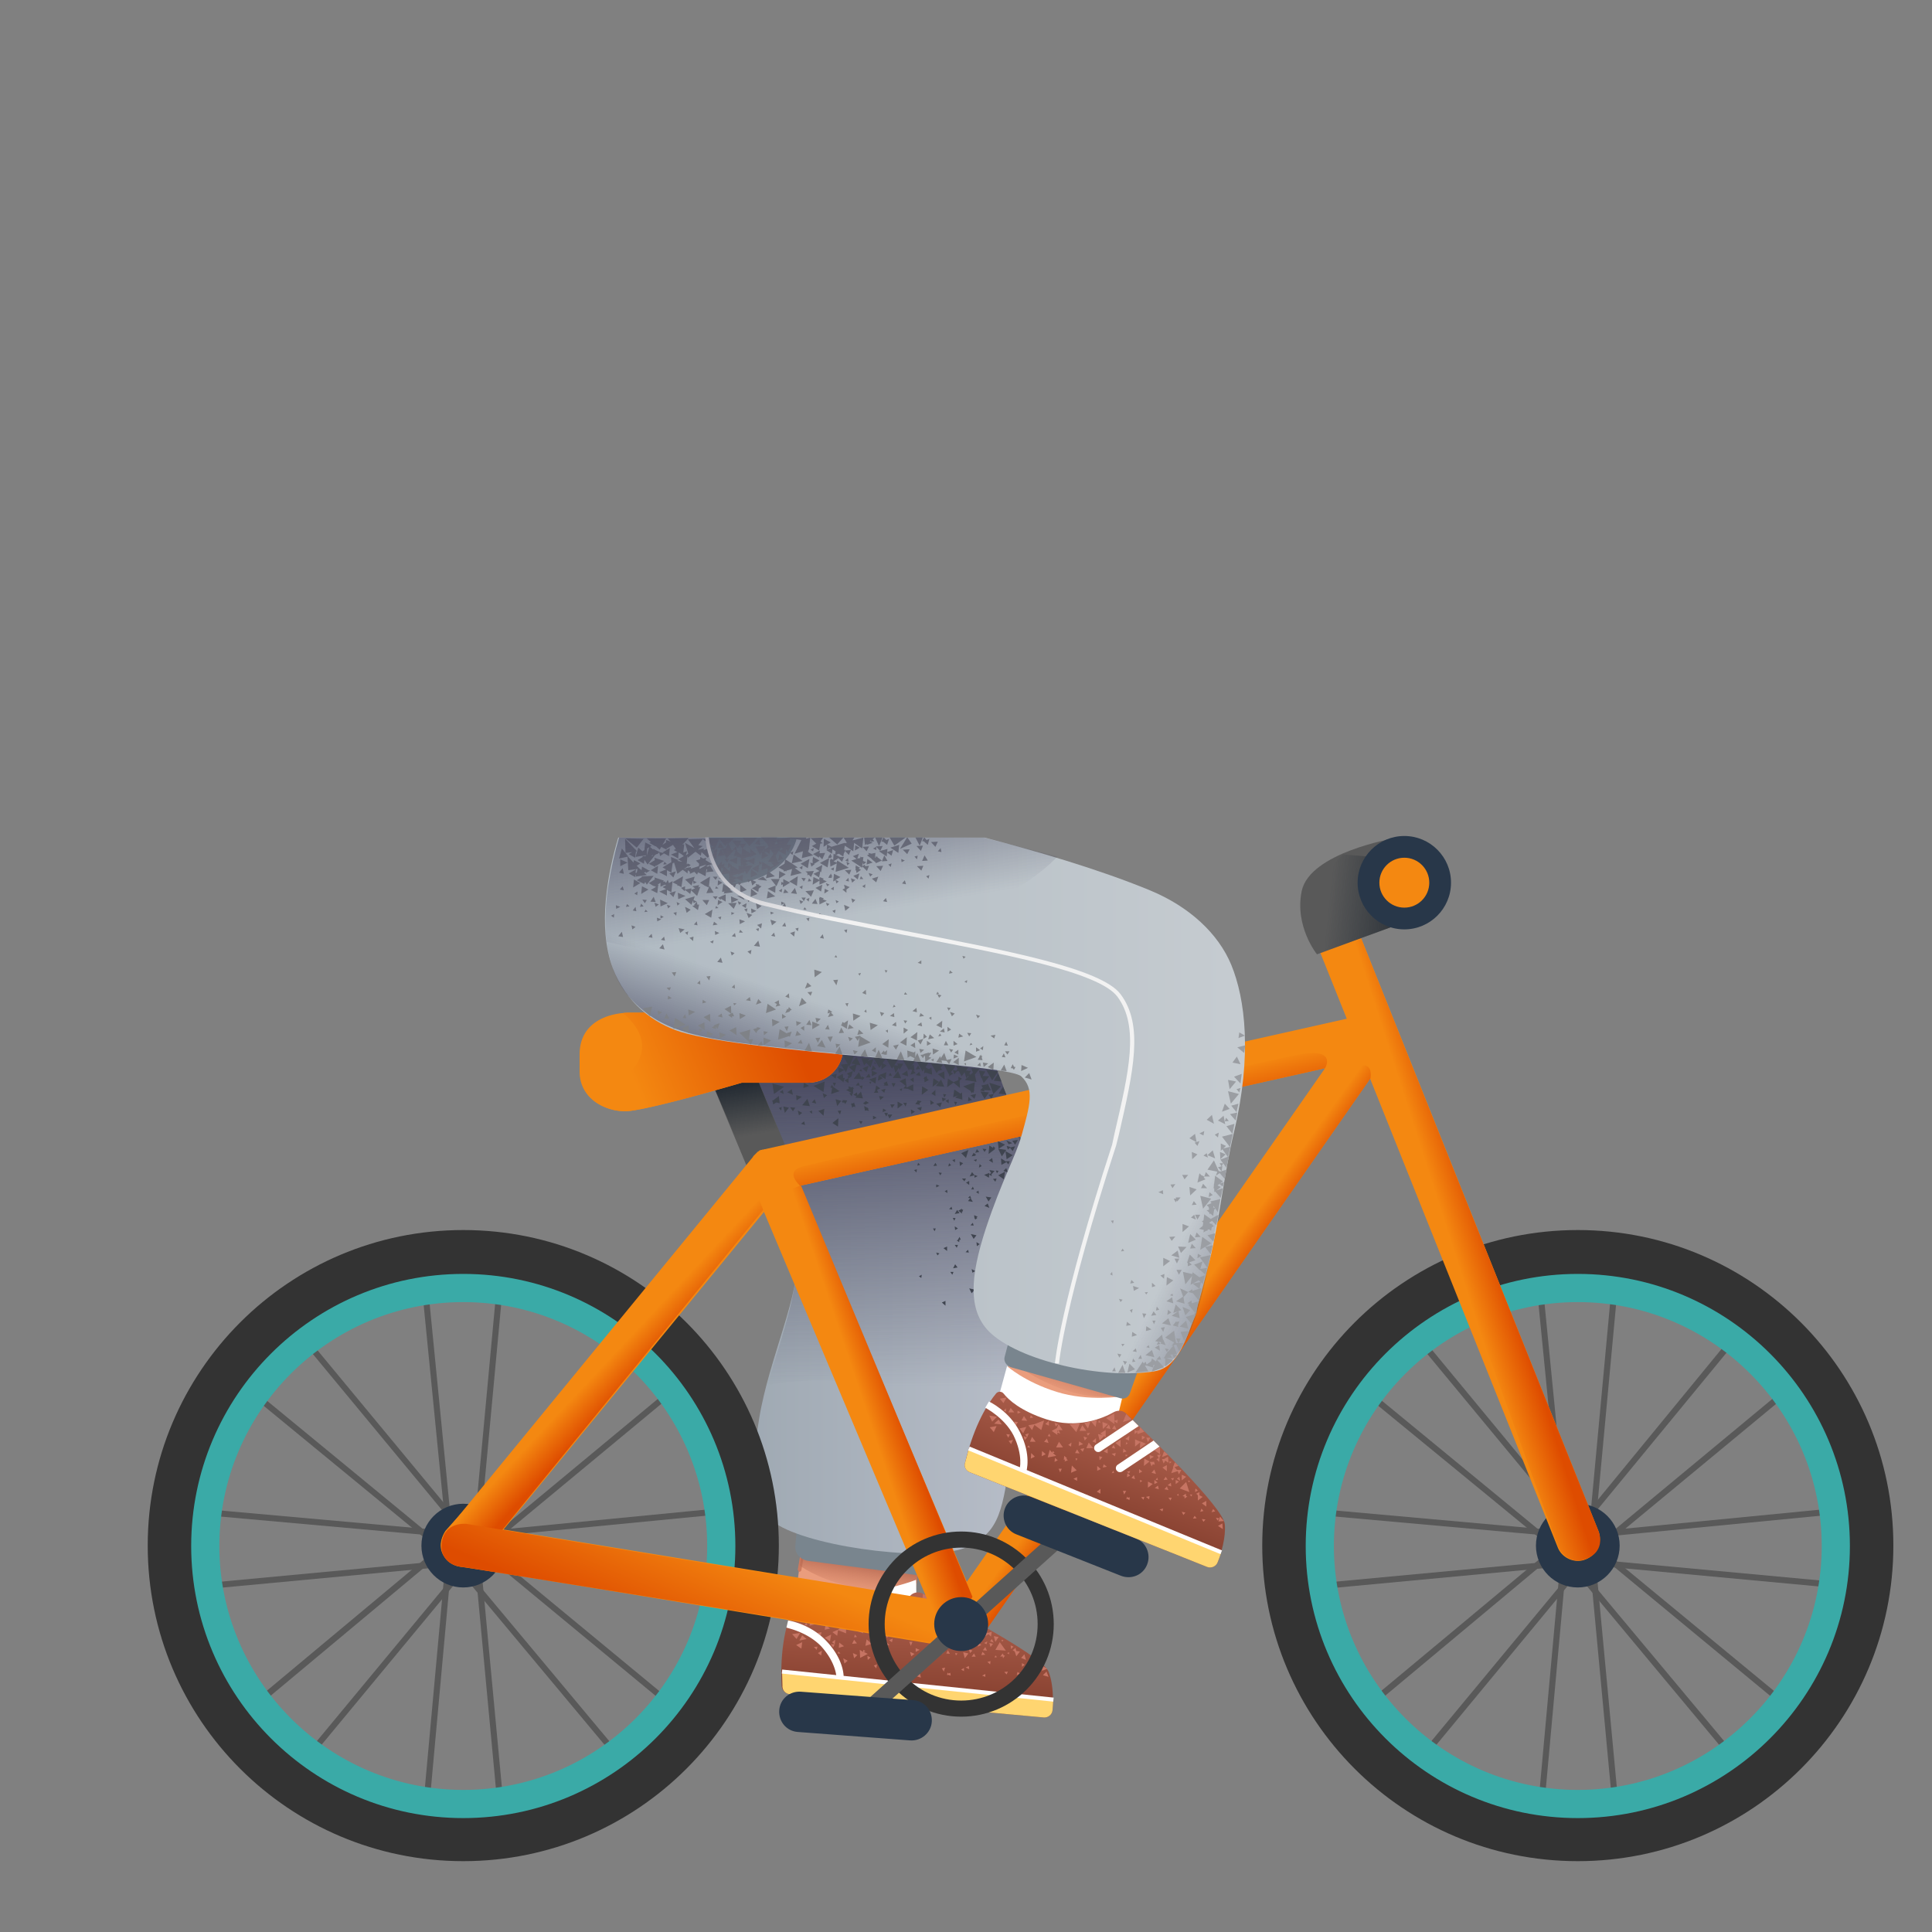<svg xmlns="http://www.w3.org/2000/svg" xmlns:xlink="http://www.w3.org/1999/xlink" viewBox="0 0 480 480" xmlns:v="https://vecta.io/nano"><rect x="0" y="0" width="480" height="480" fill="#808080" stroke="none"/><linearGradient id="A" gradientUnits="userSpaceOnUse" x1="169.558" y1="106.814" x2="169.558" y2="106.814"><stop offset="0" stop-color="#997ebd"/><stop offset=".406" stop-color="#7c59aa"/><stop offset="1" stop-color="#6629c8"/></linearGradient><path d="M169.6 106.8h0z" fill="url(#A)"/><path d="M197.3 399l3.9-28.4 28.5 5.5-4.2 35.9z" fill="#ea9d7d"/><path d="M198.5 390.5c-.1-.1-.2-.3-.3-.5l3-17.3c.1-.2.2-.4.5-.4.2.1.4.2.4.5l-3 17.3c-.1.2-.2.4-.5.4h-.1z" fill="#cc7a5e"/><linearGradient id="B" gradientUnits="userSpaceOnUse" x1="212.485" y1="395.953" x2="213.944" y2="386.923"><stop offset="0" stop-color="#cc7a5e" stop-opacity="0"/><stop offset="1" stop-color="#aa5f4b"/></linearGradient><path d="M210.6 394c11.2 2.7 17.2-.7 17.2-.7l1.9-13.9-28.7-5.1-2.3 14.7c0-.1 3.8 3 11.9 5z" fill="url(#B)"/><path d="M198 392.2s4.8 3.3 13.2 3.4 16.4-3.1 16.4-3.1l.2 11s-3.3 3.8-16.5 3c-13.9-.8-14.6-4.1-14.6-4.1l1.3-10.2z" fill="#fff"/><linearGradient id="C" gradientUnits="userSpaceOnUse" x1="227.93" y1="419.305" x2="229.264" y2="396.576"><stop offset="0" stop-color="#8b4433"/><stop offset=".98" stop-color="#af614e"/></linearGradient><path d="M196.2 420.9l63.1 5.8c1.1.1 2.1-.7 2.2-1.8.2-2.5.2-6.6-1-9.6-1.4-3.8-24.6-16-31.3-19.4a2.59 2.59 0 0 0-3 .5c-2.2 2.3-7.6 6.7-15.7 6.5-6.7-.2-10.3-2-11.9-3.1-.7-.5-1.6-.2-1.9.6-1.1 2.6-3 8.6-2.5 18.5.1 1 .9 1.9 2 2z" fill="url(#C)"/><path d="M196.2 420.9l63.1 5.8c1.1.1 2.1-.7 2.2-1.8.1-.8.1-1.7.2-2.7l-67.4-7 .1 3.5c-.1 1.2.7 2.1 1.8 2.2z" fill="#ffd570"/><g fill="#c67463"><path d="M235.1 410.8l.9.1-.5-.9zm4.6 1.2l.9-1.2-1.3-.3zm-8.7-15.2l-1.7-.8-.2 2.1zm2.4 3.2l1.5-1.1-1.3-.8v1l-.3-.1-.1.3-.7-.1.3 1 .5-.8v.4h.2zm-12.1.3l-1.3.7 1.3 1.1zm1.4-.9l-1.2.9 1.5.9zm3 .2h-1.4l.5 1.6zm10.4 2.1l-1.5-.2.1.1-1.5-.2.5 1.7 1-1.4.3 1.5zm11.2 6.2l.8-1.2-1.2-.2zm-7.6-6.4l-1.1 1.1 1.6.6zm-17.4 5.4l1.6-.5-1.5-1zm-1.3-4.1l-1.3-1.1-.3 1.6zm-4.4 5.6l-1.3-1.1-.3 1.6zm9-7.1l-1 1.1.6.2-1.2.1.9 1.5.7-1.4.5.2zm3.2 2.3l1.5.6-.5-1.7zm-22.6 1l-1.1-1-.2 1.3zm2.2 4.8l1.3-.4-1.2-.9zm-7.3-5.5l1.5-.4-1.2-.8zm41.5 1.4l-.9.9 1.4.5zm17.4 10l-.9.9 1.4.4zm-1.1-1.5v1.3l1.3-.5zm-5.2-1.9l1.2.5-.4-1.4zm-1.1 4.3l.9-.4-.7-.4zm1.3-2.1l.7-.5-.7-.4zm1.4 2.1l.4-.7-.9.2zm3.3-1.3l.2-.6-.8.1zm-16.4-12.2l-1.2-.5-.1 1.5zm-4 2.9l-1.4-.3.4 1.8zm-2.1 10l-.5.2-.2-.3-.1.7.3-.1.6.2zm2.9-11.4l-1.2-.1.4.9zm3.9 4.9l.9-.4-.6-.5zm9.4.3l-.7.6.5.3.4 1.2.9-1.2-.9-.1zm4.3 4l.8-.5-.7-.4zm-6.5 2.6l.3-.7-.9.1zm-30-8.1l-.2 1 1.1-.2zm6.2 1l.4-1h-.8zm-5 6.2l1 .2-.2-.8zm4.7-15.4l-.5 1 1.2-.1zm-6 6.1l.3 1.1.9-.7zm7.4-6.3l-.4 1 1.1-.1zm7.5 1.5l.6-.8-.9-.2zm-6.2 5.5l.9.3v-.8zm-.8-7.7l-.2-.9-.7.5-.6-1.7-1.6 1.6 2.5.9-.3-.7zm-.1 17.7l1 .3-.3-1.2zm-.3-6.1l1-.5-1-.4zm6.5 4.1l.5.8.3-1zm-7.4-8l1.1.2-.3-1.2zm-2.8-2.7l-.6 1.1 1 .1zm-12.4-.8l-.6 1.1 1 .1zm3.2 7.4l.4-.2-.5-.3-.1.5-.8-.5.1 2 1.9-1zm2.5 3.4l.6.7.2-1zm-10.1-4.5l.4-.8h-1zm11.3-2.7l-.6.8.8.2zm-4.5-3.4l-.9-.1.5.8zm7.5 2l.4-.8-.9-.1zm-13.9-1.8l-.7-.4v.7zm13.9-.1l.5.5.2-.8zm2.2-3.9l-.3.5h.6zm7.9 3.9l.4-.4-.5-.2zm2.9 6l-.7.3.6.4zm-4.2 1.8l.5-.3-.3-.4zm2.1-4.9l.4-.6-.6.1zm6.6 8.6l.7.4v-.8zm-1.3-3.5l.4-.5-.6-.1z"/><path d="M245.3 407.8l-.8.4.6.3zm-4.3 1.8l.6-.1-.4-.6zm2.6-5.4l-.7.1.3.4zm7.1 6.3l-.5.2.5.3zm-3.6 1.3l.6-.1-.4-.4zm2.2-4.3l-.5-.1.2.5zm-28.4 2.5l-.5.1.3.5zm-8.7 2l.8-.8-1.1-.5zm-5.5-4l.7.5.1-1.1zm8.3-2.7l-.6-.7 1-.3-1.4-1.2-.1 1.1-1 1 1.6.6-.2-.6.7.1zm-.8-.2l-.1-.4.3-.1-.2.5zm12.2 6.4l.8-.6-1.1-.5zm-4.8-3.5l.2-.9-.9.4zm7-3.8l-.3.8h.9zm-25.7 5.7l.2-.8-.9.1zm1-3.5l.2-.9-1 .2zm-3.6-3.3l-.4.7h.7zm2.9-.2l.2.6.7-.5zm9.2 3.2l-.2.7.7-.1zm7.9 7.8l1.2-1-1.5-.8zm-4.7-1.5l.7-.6-.8-.4zm2.8-1.7l-.9-.4.2 1 .3-.2v.5l.7-.5-.5-.3zm-13.5-3.8l1.3.9.3-1.7zm-5.2-6.4l-1.5.7 1.1.8zm-1.9 8.2l1.3.9.2-1.6zm-1-2.7l1.1 1.2.9-1.5zm11.3 4.8h.7l-.5-.5zm1.7 2.5l.8-.7-1.1-.6zm-6.6-2.6l.8.6.2-1.2zm9-3.3l-.5 1 1.2-.1zm29.2 4.2h1l-.4-.8zm-7.4-.6l.6-.6-.8-.4zm2.8-11.1l-1 .3.7 1zm2.5 5.4l-.1.2-.8.2.7 1 .1-.6.5-.1zm-7.2-.4l-1-.5.2 1zm-.5-4l-.7 1.1 1 .1zm8 2.7l.6.6-.5.4.9.5-.2-1-.1.1.2-1zm1.5.6l.6.9.2-.8.9.3-.5-1.4-.8.8zm3.1 5.8l1 .1-.4-.9zm-7.9-1.8l.3 1 .6-.7zm3.7-1l-.5 1h1.2zm6.7 1.2l-.9-.2.3 1zm-6.8 5.9l.9.4-.1-.8zm3.9-3.1l1-.1-.7-.7zm.2 5.1l.8.3v-.7zm2.4-9.1l-.4.6.9.3zm5.4 1.9l-.7-.3.1.9zm-6.5 3.8l.7.6.1-.8zm.2-7.1l-.9-.6.9-.5-1.2-.7-.1 1.4h.1l-.1 1.5 1.4-.9.6.6.2-1.2-1 .3zm3.6 5l-.6.8.6-.1.1.5.5-.7h-.3zm-8.1-.1l.6-.6-.9-.4zm-42.4-3.1l1.8-.4-1.1-.9zm49.8.4l-1.1 1.9 2.6.2zm-38.2-2.2v-2.5l-1.9 1.5h.1l-1.6.7 1.2.9.2-1.4zm8.8-4.4l-2.5 1 2.2 1.4z"/></g><path d="M207.8 416.7s0-3.5-3.8-7.7c-3.5-3.6-8.4-4.5-8.5-4.6 0 0-.1 0-.1-.1l.4-1.7c.2 0 5.6.9 9.5 5.1 4.4 4.6 4.3 8.8 4.3 8.9l-1.8.1zm29.9-16.3l-6.8 8.3a.97.97 0 0 0 .1 1.4c.1.1.2.1.4.2.3.1.8 0 1.1-.3l7.2-8.6-2-1zm-6.4-3.4l-7 8.4a.97.97 0 0 0 .1 1.4c.1.1.2.1.4.2.3.1.8 0 1.1-.3l7.3-8.7-1.9-1z" fill="#fff"/><path d="M194.24 415.79l.103-.995 67.44 6.97-.103.995z" fill="#fffdfd"/><path d="M198.6 373.5l-1 10.5c-.2 1.9 1.2 3.5 3.2 3.8l28.3 3.7c2.1.3 4-1.2 4.2-3.2l.7-8.9-35.4-5.9z" fill="#79858e"/><linearGradient id="D" gradientUnits="userSpaceOnUse" x1="167.917" y1="299.857" x2="256.195" y2="299.857"><stop offset="0" stop-color="#99a4ad"/><stop offset=".985" stop-color="#b7bdc8"/></linearGradient><path d="M167.9 241.6s28.4 53.3 30.1 69.4c1.1 10.4-6.9 26.1-9.4 41.5-2.4 14.7-1.7 22.6 4.9 26.5 9.7 5.7 38.8 9.3 47.1 5.2 7.7-3.8 8.6-8.6 10.7-24.7 2.7-21.1 5.3-49.2 4.8-62.9-.7-15.8-28-82.9-28-82.9l-60.2 27.9z" fill="url(#D)"/><linearGradient id="E" gradientUnits="userSpaceOnUse" x1="212.583" y1="344.776" x2="211.842" y2="259.458"><stop offset="0" stop-color="#41415a" stop-opacity="0"/><stop offset=".998" stop-color="#41415a"/></linearGradient><path d="M167.9 241.6s12 22.5 19.2 39.2 9.5 21.7 10.6 27.7c1.1 6.1.1 8.9-1 14.5-1.1 5.5-6.1 21.1-6.1 21.1s30.5-6.1 41 10 15.5 21.6 15.5 21.6 6.1-21.6 7.8-48.8 2.2-34.9-3.9-52.1-22.9-61.1-22.9-61.1l-60.2 27.9z" fill="url(#E)"/><g fill="#3f444f"><path d="M227.8 275.3l1 .7.2-1zm-4.8.1l1.3-1-1.3-.7zm20.8-7.5l1-1.7-1.6-.2zm-3.7 0l1.1-1.8-1.7-.2zm-17.6-1.3l1.1-1.8-1.7-.2z"/><path d="M223.5 265.8l.9-1.5-1.5-.1zm1.5 4.5l1.9.8v-1.7zm20.6 16.4l1.6-1.2-1.4-.9zm-10.3-16.6l1.7-1.2-1.5-.9z"/><path d="M234.7 268.2l-.1-2-1.6.7zm-9.5 1.7l-.2-2-1.5.7zm13.3.4l-.1-2.1-1.6.7zm-28.9-1.4l-.2-2.1-1.5.8zm22.1 1.1l1.6-1.2-1.4-.9zm-12.7-4.3l1.3-1-1.3-.7zm-5.2-1l-1-2.1-1.3 1.6zm-3.6 1.7l.7-2.1-2 .2zm19.5 0l1.9.6-.2-1.8zm18.2 17.1l.2 1.9 1.6-1zm1.9 2.5l.3 2 1.5-1zm-58-12.4l1.9.5-.2-1.8zm45.5-.9l1.8.5-.1-1.8zm11.4 15.1l.1 1.6 1.3-.7zm-23.1-22.3l1.6.5-.2-1.5zm-1.6 1.4l1.6.5-.2-1.4z"/><path d="M207.3 269.9l.4-.9h-.8zm22.3-3.2l1.4-.9-1.3-.8zm-.6 5.3l1.6-1.2-1.5-.9zm.6-4.5l.1 1.4 1.1-.6zm-2.1-.4l1.2.2-.3-1zm-5.5 3l.5-1h-1zm10.6 4.1l1 .9.4-1.2zm8.5-2.1l1 .9.4-1.2zm-5.3-4.7l1-.7-.9-.5zm2.3 1.3l.9-.7-.9-.5zm6.5 2.5l-.3-1.1-.8.8z"/><path d="M245.2 269.4l-1.4.3.7 1zm1.7 2.4l-1.3.2.7 1zm4.6 12.2l-1.5-.7.6 1zm-3.5-17.3l-1.1 1.8 1.9.2z"/><path d="M249.2 270l-1.1 1.7 1.9.2zm-5.1.8l2.1.1-.8-1.7zm-.5.4l1 1.8 1.1-1.6zm-11.1-1.4l2.1.2-.8-1.8zm-10.7-2l2.1.1-.8-1.8zm-9.7.2l2.1.1-.8-1.7zm38.3 23.3l-.4-1.1-.7.7zm-21.8-16.8l-.6-1-.6.8zm-7-7.2l-.4-.8-.4.7zm2.6 3.1l-.7.2.4.5zm1.1-6.2v.8l.5-.3zm-11.1 2l-.3-.6-.4.5zm2.3 2.5l-.6.2.4.4zm.7-4.9l.1.6.4-.2zm30.2 27l.3.7.4-.6zm-5.6-3.6l.7-.2-.4-.5z"/><path d="M246.7 288.9l-.2-1.2-.8.6zm3.4-4.2l.3.9.7-.6zm-9.5 1l-1.8.8 1.2 1.2zm9.1 5.4l-1.7.9 1.4 1zm-17-25l1.4-.3-.8-1zm-5.7 2.8v-1.2l-.9.5zm8.1 4.1l-1.1-.3.2 1zm-2.7-2.2l-1 .9 1 .6zm4.3-5l.4 1.1.7-.8zm-9.2-.1l1.1-.1-.5-.9zm-1.3 1.3l1.3-.4-.8-.9zm-5.8 2.8v-1.1l-.9.4zm8.6 3.8l-1.1-.2.2 1zm-22.5-6.5l1.1.9.3-1.2zm-3.7 7.1l-.4-1.1-.7.8zm16.1-3.4l.8.7.3-1z"/><path d="M214.1 268.4l.7-.6-.7-.4zm1.8 7.6l-.4-.8-.6.6zm.5-10l1.3-.4-.8-.9zm-5.6 3.1v-1.2l-1 .5zm8.8 3.4l-1.2-.2.3 1zM211 265l1.1-2.5-2.7-.3zm28.3 4.9l2.6 1.6.3-2.6zm-37.2-.1l2.5 1.5.3-2.6zm8.1 1l1.7.9.1-1.7zm8.2-3.7l1.6 1 .2-1.7zm-2.5 1.1l1.6 1 .2-1.6zm4.2-5.3l1.5 2.6 1.5-2.2zm7.6.7l1.5 2.6 1.5-2.2zm-3.4-.3l1.5 2.6 1.5-2.2zm6.9.7l1.5 2.6 1.6-2.1zm3.2.3l1.4 2.7 1.6-2.1z"/><path d="M237.5 264.8l1.4 2.6 1.6-2.1zm2.2 3.5l2.9.5-.6-2.6zm6.1.7l1 2.8 1.9-1.9zm-.8-3.2l1.5 2.6 1.5-2.2zm-28.1-3.1l1.6 2.6 1.5-2.2zm14.2 10.6l.1 1.2.9-.5zm-1.7-5.3l1 .2-.2-.9zm-4.4 6.9l.3-.9h-.9zm-17.9-4.6l-.4-.8-.4.7zm2.7 3.1l-.7.2.4.5zm.9-6.2v.8l.6-.4zm4 7.6l.2 1.2.9-.6zm-2.1-5.1h1l-.3-.8zm-3.9 7.2l.3-1-.9.1zm-13.9-6.9l-2.9-.8.4 2.6zm4.2 9.2l1 .3-.2-.9z"/><path d="M212.9 264.3l-2 .8 1.4 1.3zm4.1-1.2l-2 .7 1.3 1.4zm-1.2 1.7l-1.5.6 1 1zm-3.9 1.3l-1.5.6 1 1z"/><path d="M218 266.6l-1.4-.6v1.4zm-8.2-.8l-1.5-.6.1 1.4zm6.3-2.8l-2.1-.1.7 1.8zm27.3 2.5l-2.1-.1.7 1.8zm2.4 1.9l-2.1-.1.7 1.8zm7.1 15.8l-1.4.2.7 1zm-.7 1.6l-1.3.3.7.9zm-4.2.6l.9 1.9 1.1-1.6zm-47-15.6l-1.3-.8-.1 1.3zm-4 2.2l-.3-1.4-1.1.8zm-2.3-.2l-.2-1-.8.5zm-.6 4.1l.1-.9-.7.3zm5.2-1.3l1.9.2-.6-1.8zm-4.3 1.9l1-1.3-1.4-.3zm-3.1-3.2l.2 1.1.9-.6zm7.3-.8l-1.4-.4.1 1.3zm-1 3.4l.3 1.2.8-.6zm3.6.8l-.1-.8-.6.3zm-5.5-1.6l.7 1 .6-.9zm16.2-2.4l1.9.2-.5-1.7z"/><path d="M208.3 277.8l-1.5 1.2 1.4.9zm-.3-3l1-1.3-1.4-.4zm10.1-6.3l1.2-.6-1-.8zm-5 4l-.2-1.1-.9.6zm9.2 1.9h-1.1l.4.9zm-17.7 2.8l.2-1.7-1.5.5zm-.2-5.6l.3 1.2.8-.7zm4.2-.5l-1.8-1.2-.3 1.9zm3.6-.7l-1.4-.5.2 1.3zm-.7 3.6l.2 1.2.8-.6zm1.9 4.5l.5.8.4-.7zm1.7-4l-.1-.8-.6.4z"/><path d="M215.1 267.7h1.2l-.4-1zm-5.5 1l.3-.9-.9.1zm6.3 5.3l-.9-.5v.9zm-6.6-.7l.7 1 .5-.9zm17 2.3l.1 1.2.9-.6zm-1.9-5.2l1 .1-.3-.8zm-4.2 7l.4-.9h-.9zm-2.8-6.4l1.3-.6-1-.7z"/><path d="M212.5 275.1l-.3-1.2-.8.6zm9.2 1.8h-1.2l.5 1zm-2.2-7.2h1.2l-.4-1zm-5.4.9l.2-.9-.8.1zm6.1 5.3l-.8-.5-.1.9zm-3.1-4.4h1.1l-.4-1zm-5.5.9l.3-.9-.9.1zm6.2 5.3l-.9-.5v.9zm19.6-3.1l.4-.8-.8-.1zm1 32.7l-.4.7h.7zm.1-6.6l.6.4.2-.6zm2.1-28.2l-.1 1.1 1-.3zm-.4-5.3l.9.4-.1-.9zm-5.6 5.5l.5-.8-.8-.1zm6.8 14.6l.9-.2-.4-.7zm-4.2 1.5l.1-.8-.7.2zm5.7 3.4l-.8-.3v.7zm-4-20.3l-1.8-1.2-.3 1.9zm5.2 13.5l.5.8.5-.7zm-5.1 7.4l.6.7.4-.7zm-3.4-3l.7-.3-.5-.5zm-.2 6.6l-.1-.8-.6.4zm5.5-25.8l.5 1 .7-.8zm-3.4-4.4l1-.2-.5-.7zm-1.8 7.9v-1l-.8.4zm-2.5 17.2l.4.7.4-.6zm-5.3-1.7l.7-.2-.5-.5zm4 .1l.9-.1-.4-.7zm-4.2 1.6l.1-.8-.7.2zm5.7 3.3l-.8-.3v.7zm16.5-6.1l.6.8.4-.8zm-3.3-2.9l.7-.3-.5-.5zm-.2 6.6l-.1-.8-.6.4zm-4.7 2.6l-.4.7h.7zm.2-6.6l.6.4.2-.6zm4.8 4.7l.6.7.3-.8z"/><path d="M243.2 290.1l.7-.4-.5-.5zm0 6.5l-.1-.8-.6.4zm1.3-4.7l1.2.7.1-1.2zm-6-2.2l.8-.7-.9-.4zm3.2 8.9l-.6-1-.6.8zm4.1-7.9l.6 1 .7-.8zm-3.5-4.3l1-.2-.6-.7zm-1.5 8v-1l-.8.4zm5 5.7l-.4-1.1-.8.6zM229 316.7l-.7.4.6.4zm3.6-5.5l.3.7.5-.5zm12.3-13.9l.7 1.2.7-1zm-4-5l1.2-.3-.6-.8zm-1.9 9.2v-1.2l-.9.5zm-1.8 3.2l.1.9.7-.4zm-1.4-4.3l.8.1-.2-.7zm-3.6 5.5l.3-.7h-.7zm9.2 9.4l.2.9.7-.4zm-1.5-4.2l.8.1-.2-.7zm-3.3 5.6l.3-.7h-.8zm4.2 3.4l.6 1.2.8-.9zm-4-5l1.1-.2-.6-.8zm-1.9 9.3v-1.2l-.9.4zm3.5-16.6l-.7.4.6.4zm3.6-5.5l.3.7.5-.4z"/><path d="M242 301.9l.2.9.7-.5zm-1.5-4.3l.8.1-.3-.6zm-3.4 5.7l.3-.7h-.7zm5.5 5.3l.1 1 .7-.5zm-1.5-4.2l.8.1-.2-.7zm-3.4 5.6l.3-.7h-.8zm3.5-3.4l.7 1.2.7-.9zm-4-5l1.2-.2-.6-.8zm-1.9 9.2v-1.1l-.9.4z"/></g><path d="M176.72 268.64l9.965-4.162 10.56 25.282-9.965 4.162z" fill="#595959"/><linearGradient id="F" gradientUnits="userSpaceOnUse" x1="186.392" y1="282.139" x2="183.503" y2="265.84"><stop offset="0" stop-color="#151e28" stop-opacity="0"/><stop offset=".998" stop-color="#151e28"/></linearGradient><path d="M183.1 283.5l-6.3-14.8 9.9-4.2 6.6 16.1z" fill="url(#F)"/><g fill="#595959"><path d="M401.4 457.1l-6.9-73.8 6.9-74.3 1.5.2-6.9 74.2 6.9 73.5zm-18.8 3.3l-1.5-.2 7-76.8-7-70.9 1.5-.2 7 71.2z"/><path d="M467.5 395.6l-74.2-6.9-73.5 6.9-.2-1.5 73.8-6.9 74.3 6.9zm-74.2-13.3h0l-77-6.9.1-1.5 76.9 6.9 70.9-6.9.2 1.5z"/><path d="M348.6 443.5l-1.2-1 47.3-57.1 57.4-47.6 1 1.2-57.4 47.5zm-16.8-11.9l-1-1.2 59.3-49.4 45.2-55.1 1.2 1-45.4 55.2z"/><path d="M449.8 429.6l-57.1-47.2-47.6-57.5 1.2-1 47.5 57.5 57 47zm-12.1 16.6l-49.4-59.3-55.1-45.2 1-1.2 55.2 45.4 49.5 59.3z"/></g><circle cx="392" cy="384" r="10.4" fill="#283749"/><use xlink:href="#V" fill="#333"/><use xlink:href="#W" fill="#3aaaa7"/><g fill="#595959"><path d="M124.4 457.1l-6.9-73.8 6.9-74.3 1.5.2-6.9 74.2 6.9 73.5zm-18.8 3.3l-1.5-.2 7-76.8-7-70.9 1.5-.2 7 71.2z"/><path d="M190.6 395.6l-74.2-6.9-73.6 6.9-.1-1.5 73.7-6.9 74.3 6.9zm-74.2-13.3h-.1l-77-6.9.1-1.5 77 6.9 70.9-6.9.1 1.5z"/><path d="M71.6 443.5l-1.1-1 47.3-57.1 57.4-47.6.9 1.2-57.3 47.5zm-16.7-11.9l-1-1.2 59.2-49.4 45.3-55.1 1.2 1-45.4 55.2z"/><path d="M172.9 429.6l-57.1-47.2-47.6-57.5 1.1-1 47.6 57.5 56.9 47zm-12.1 16.6l-49.5-59.3-55-45.2.9-1.2 55.2 45.4 49.5 59.3z"/></g><circle cx="115.1" cy="384" r="10.4" fill="#283749"/><use xlink:href="#V" x="-276.9" fill="#333"/><use xlink:href="#W" x="-276.9" fill="#3aaaa7"/><path d="M200.8 269h-16.5s-21 6.2-27.8 7c-5 .6-12.5-2.4-12.5-9.8V262c0-8.4 7.7-10.4 12.5-10.4h44.3a8.71 8.71 0 0 1 8.7 8.7h0a8.71 8.71 0 0 1-8.7 8.7zm196.3 111.3l-61.6-153.9c-1.1-2.8-4.2-4.1-7-3s-4.1 4.2-3 7l9.1 22.7-144.5 32.4c-.2 0-.3.1-.5.1h-.1c-.1 0-.2.1-.4.1h-.1c-.1.1-.3.1-.4.2l-.1.1c-.1.1-.2.1-.3.2 0 0-.1 0-.1.1l-.8.8c-.1.1-.2.2-.2.3l-76.3 93.1c-1.3 1.6-1.6 3.8-.7 5.7.8 1.8 2.6 2.9 4.5 3.1 4.2.5 76 12.3 123.5 20.2h1.6c.1 0 .3 0 .4-.1.1 0 .2 0 .2-.1.1 0 .2-.1.4-.1.1 0 .2-.1.3-.1s.2-.1.3-.1.2-.1.3-.2c.1 0 .2-.1.3-.2s.2-.1.3-.2.2-.1.2-.2c.1-.1.2-.1.2-.2l.5-.5c.1-.1.1-.2.2-.2h0L340.4 268 387 384.4c.8 2.1 2.9 3.4 5 3.4.7 0 1.3-.1 2-.4 2.9-1.2 4.2-4.3 3.1-7.1zm-282.4 8.9h0zm10.4-9.2l64.7-78.9 40.5 96.1L125.1 380zm115.1 13l-41.5-98.4 130.5-29.2-89 127.6z" fill="#f48811"/><path d="M346.3 208.3s-20.9 3.5-22.9 13.1c-1.8 8.8 3.8 15.7 3.8 15.7l19.1-7v-21.8z" fill="#595959"/><linearGradient id="G" gradientUnits="userSpaceOnUse" x1="330.125" y1="224.163" x2="358.381" y2="227.255"><stop offset="0" stop-color="#151e28" stop-opacity="0"/><stop offset=".998" stop-color="#151e28"/></linearGradient><path d="M333.7 212.3l8.8.7 3.5 17.2-17.3 6.3-.6-6.2c-.1-14.8 5.6-18 5.6-18z" fill="url(#G)"/><linearGradient id="H" gradientUnits="userSpaceOnUse" x1="157.714" y1="269.047" x2="195.886" y2="253.242"><stop offset="0" stop-color="#f48811"/><stop offset=".988" stop-color="#de4c00"/></linearGradient><path d="M156.5 276c6.8-.8 27.8-7 27.8-7h16.5a8.71 8.71 0 0 0 8.7-8.7 8.71 8.71 0 0 0-8.7-8.7h-44.3c-.5 0-1.1 0-1.7.1 3.5 3 6.8 7.6 3.1 13.1-2.9 4.2-7.5 6.2-11.8 7.2 2.5 3.1 7 4.4 10.4 4z" fill="url(#H)"/><linearGradient id="I" gradientUnits="userSpaceOnUse" x1="361.499" y1="311.821" x2="371.023" y2="308.763"><stop offset="0" stop-color="#f48811"/><stop offset=".988" stop-color="#de4c00"/></linearGradient><path d="M338.2 233.3l58.9 147s2.2 4.9-3 7c-4.8 1.9-7-3-7-3L333 235.2l5.2-1.9z" fill="url(#I)"/><linearGradient id="J" gradientUnits="userSpaceOnUse" x1="216.028" y1="353.095" x2="223.927" y2="350.446"><stop offset="0" stop-color="#f48811"/><stop offset=".988" stop-color="#de4c00"/></linearGradient><path d="M199 294.5L243.8 402s2.3 4.8-2.9 7c-4.8 2-7-2.9-7-2.9l-40.1-109.6 5.2-2z" fill="url(#J)"/><linearGradient id="K" gradientUnits="userSpaceOnUse" x1="148.667" y1="340.476" x2="154.591" y2="346.025"><stop offset="0" stop-color="#f48811"/><stop offset=".988" stop-color="#de4c00"/></linearGradient><path d="M189.6 300.6l-70.5 86.5s-3.2 4.3-7.6.8c-4-3.2-.8-7.6-.8-7.6l76.6-85.9 2.3 6.2z" fill="url(#K)"/><linearGradient id="L" gradientUnits="userSpaceOnUse" x1="176.608" y1="381.898" x2="165.555" y2="407.984"><stop offset="0" stop-color="#f48811"/><stop offset=".988" stop-color="#de4c00"/></linearGradient><path d="M232 408.1l-117.7-18.9s-5.3-.5-4.5-6.1c.7-5.1 6.1-4.5 6.1-4.5l114.4 18.9 1.7 10.6z" fill="url(#L)"/><linearGradient id="M" gradientUnits="userSpaceOnUse" x1="288.989" y1="333.295" x2="294.699" y2="337.403"><stop offset="0" stop-color="#f48811"/><stop offset=".988" stop-color="#de4c00"/></linearGradient><path d="M340.5 267.9L244.3 406l-4.6-6.6L337.2 265c0-.1 3.9-1.7 3.3 2.9z" fill="url(#M)"/><linearGradient id="N" gradientUnits="userSpaceOnUse" x1="262.769" y1="274.77" x2="265.185" y2="285.591"><stop offset="0" stop-color="#f48811"/><stop offset=".988" stop-color="#de4c00"/></linearGradient><path d="M198.8 294.6l130.4-29.2s3.2-5.2-6.6-3.4c-9.8 1.9-118.5 26.5-123.2 27.8s-.6 4.8-.6 4.8z" fill="url(#N)"/><path d="M238.8 384.5c10.5 0 19 8.5 19 19s-8.5 19-19 19-19-8.5-19-19 8.6-19 19-19m0-4c-12.7 0-23 10.3-23 23s10.3 23 23 23 23-10.3 23-23-10.3-23-23-23h0z" fill="#333"/><path d="M212.3 429.8c-.5 0-1.1-.2-1.5-.7-.7-.8-.7-2.1.2-2.8l54.5-48.9c.8-.7 2.1-.7 2.8.2.7.8.7 2.1-.2 2.8l-54.5 48.9c-.3.3-.8.5-1.3.5z" fill="#595959"/><g fill="#283749"><path d="M226.1 432.4l-27.9-2.1c-2.8-.2-4.8-2.6-4.6-5.4h0c.2-2.8 2.6-4.8 5.4-4.6l27.9 2.1c2.8.2 4.8 2.6 4.6 5.4h0c-.2 2.7-2.6 4.8-5.4 4.6zm52.4-40.9l-26-10.3c-2.6-1-3.8-4-2.8-6.5h0c1-2.6 4-3.8 6.5-2.8l26 10.3c2.6 1 3.8 4 2.8 6.5h0c-1 2.6-3.9 3.8-6.5 2.8z"/><circle cx="238.8" cy="403.5" r="6.7"/></g><path d="M248.1 347.4l8.2-27.5 27.3 9.7-9.6 34.9z" fill="#ea9d7d"/><path d="M250.6 339.2c-.1-.1-.2-.3-.2-.5l5.6-16.6c.1-.2.3-.4.6-.3.2.1.4.3.3.6l-5.6 16.6c-.1.2-.3.4-.6.3 0-.1-.1-.1-.1-.1z" fill="#cc7a5e"/><linearGradient id="O" gradientUnits="userSpaceOnUse" x1="263.516" y1="346.642" x2="266.325" y2="337.937"><stop offset="0" stop-color="#cc7a5e" stop-opacity="0"/><stop offset="1" stop-color="#aa5f4b"/></linearGradient><path d="M262 344.4c10.7 4.4 17.1 1.9 17.1 1.9l4-13.5-27.6-9.4-4.5 14.2c0 0 3.3 3.6 11 6.8z" fill="url(#O)"/><path d="M250.2 339.4s4.3 3.9 12.3 6.4 16.4 1.1 16.4 1.1l-2.7 11.2s-4.2 2.7-16.7-1.8c-13.1-4.7-11.4-9.2-11.4-9.2l2.1-7.7z" fill="#fff"/><linearGradient id="P" gradientUnits="userSpaceOnUse" x1="271.862" y1="373.295" x2="279.583" y2="351.876"><stop offset="0" stop-color="#8b4433"/><stop offset=".98" stop-color="#af614e"/></linearGradient><path d="M241 365.8l58.9 23.5c1 .4 2.2-.1 2.6-1.1.9-2.3 2.1-6.3 1.8-9.5-.3-4.1-19.1-22.3-24.5-27.5-.8-.8-2-.9-3-.4-2.8 1.6-9.2 4.3-16.9 1.8-6.4-2.1-9.3-4.8-10.5-6.3-.5-.7-1.5-.7-2 0-1.8 2.2-5.3 7.4-7.6 17-.4 1 .1 2.1 1.2 2.5z" fill="url(#P)"/><path d="M241 365.8l58.9 23.5c1 .4 2.2-.1 2.6-1.1.3-.7.6-1.6.9-2.5l-62.7-25.8-.9 3.4c-.4 1 .1 2.1 1.2 2.5z" fill="#ffd570"/><g fill="#c67463"><path d="M281.1 367.2l.9.3-.3-1zm4.1 2.4l1.2-.9-1.2-.6zm-4.1-17l-1.3-1.3-.8 2zm1.5 3.7l1.7-.6-1-1.1-.3.9-.3-.2-.1.3-.7-.3v1l.7-.6-.1.4h.2zm-11.7-3.1l-1.5.3.9 1.4zm1.6-.5l-1.4.5 1.1 1.3zm2.8 1.1l-1.4-.5.1 1.7zm9.4 4.9l-1.4-.6v.1l-1.3-.6v1.8l1.3-1.1-.1 1.5zm8.9 9.1l1.1-.9-1.1-.5zm-5.4-8.3l-1.4.8 1.4 1zm-18.3.3h1.7l-1.1-1.4zm0-4.3l-1-1.4-.7 1.4zm-5.8 4.1l-1-1.4-.7 1.4zm10.6-4.3l-1.3.8.5.4-1.1-.2.4 1.6 1.1-1.1.4.3zm2.4 3.2l1.3 1v-1.8zm-21.9-5.5l-.8-1.2-.6 1.1zm.7 5.2h1.4l-.9-1.2zm-5.4-7.3h1.5l-.9-1.1zm39.4 13.1l-1.1.6 1.1.9zm13.8 14.5l-1.1.6 1.2.8zm-.6-1.7l-.4 1.2 1.4-.1zm-4.5-3.3l1.1.8v-1.4zm-2.2 3.8l.9-.1-.5-.6zm1.8-1.7l.8-.2-.5-.6zm.8 2.5l.5-.6-.9-.1zm3.5-.3l.4-.6-.8-.1zm-12.3-16.4l-1-.8-.5 1.4zm-4.6 1.7l-1.3-.7-.1 1.8zm-4.9 8.9l-.5.1-.1-.3-.3.6h.3l.5.3zm6-10.1l-1.1-.4.1 1zm2.4 5.8l1-.1-.5-.7zm8.9 3l-.8.4.4.4v1.3l1.2-.9-.8-.4zm3 5l.9-.2-.5-.6zm-7 .7l.5-.6-.9-.2zm-26.4-16.3l-.5.9 1.1.1zm5.6 2.7l.7-.8-.8-.2zm-6.5 4.6l.9.5v-.9zm8.8-13.5l-.7.9 1.1.2zm-7.4 4.2l-.1 1.1 1.1-.4zm8.8-4l-.6.9 1.1.2zm6.8 3.6l.8-.6-.8-.4zm-7.5 3.5l.8.6.2-.8zm1.4-7.6l.1-.9-.8.3-.1-1.8-2 1.1 2.1 1.5-.1-.7zm-5.1 17l.9.5v-1.2zm1.5-6l1-.2-.8-.6zm5 5.8l.3.9.5-.9zm-4.8-9.8l1 .5v-1.2zm-1.9-3.3l-.9.8.9.4zm-11.7-4.3l-.9.8.9.4zm1 8l.4-.1-.4-.4-.2.4-.6-.7-.5 1.9 2.1-.4zm1.4 3.9l.4.9.4-.9zm-8.4-7.1l.6-.7-.9-.3zm11.6.6l-.8.6.7.4zm-3.3-4.6l-.9-.3.3.9zm6.6 4.1l.6-.7-.9-.3zm-12.8-5.7l-.6-.6-.2.7zm13.3 3.9l.3.6.5-.7zm3.2-3.2l-.4.4.6.2zm6.5 6l.5-.3-.4-.3zm1.1 6.6l-.8.1.5.5zm-4.6.5l.6-.1-.2-.5zm3.5-4.1l.5-.4-.6-.1zm3.8 10.1l.6.6.2-.7zm-.2-3.7l.5-.4-.6-.2z"/><path d="M291.7 367.2l-.8.1.5.5zm-4.6.5h.6l-.2-.6zm4-4.5l-.6-.1.1.5zm5.1 8.1h-.6l.4.5zm-3.8.2l.5.1-.2-.5zm3.3-3.5l-.5-.2.1.5zm-28-5.6l-.5-.1.2.6zm-8.9-.6l1-.5-.9-.8zm-4.1-5.4l.5.7.4-1zm8.7-.2l-.4-.9h1l-1-1.5-.4 1-1.3.7 1.4 1v-.6l.7.3zm-.7-.4v-.4h.3l-.3.4zm9.9 9.6l.9-.4-.9-.8zm-3.6-4.7l.4-.9-1 .2zm7.7-1.7l-.5.7.9.2zm-26.2-1.8l.4-.8-.9-.1zm1.9-3.1l.5-.8-1-.1zm-2.5-4.2l-.6.6.7.2zm2.9.6v.7l.8-.3zm7.9 5.7l-.4.6.7.1zm5.4 9.7l1.4-.6-1.2-1.2zm-4.1-2.7l.8-.4-.7-.6zm3.1-.9l-.7-.6-.1 1 .3-.1-.1.5.8-.3-.4-.4zm-11.8-7.4l.9 1.2.8-1.6zm-3.2-7.7l-1.7.3.9 1.1zm-4.2 7.4l1 1.2.7-1.5zm-.1-2.9l.7 1.5 1.2-1.2zm9.4 7.8l.7.2-.3-.6zm.9 2.9l1-.5-.9-.9zm-5.5-4.4l.6.8.5-1.1zm9.5-.6l-.7.8 1.1.3zm26.8 12.3l1 .3-.2-.9zM280 367l.8-.4-.7-.6zm5.8-9.8h-1l.4 1.1zm.9 5.9l-.1.1h-.9l.4 1.1.3-.5.5.1zm-6.8-2.5l-.8-.7-.1 1zm.7-3.9l-1 .8.9.4zm6.9 4.8l.4.8-.6.2.7.7.1-1-.1.1.4-.9zm1.2 1l.4 1.1.4-.7.8.5-.1-1.5-1 .6zm1.4 6.5l.9.3-.1-.9zm-7.1-4v1l.8-.4zm3.8.1l-.7.8 1.1.3zm6.1 3l-.8-.4v1zm-8.2 3.8l.8.6.1-.8zm4.6-1.9l1 .2-.4-.9zm-1.2 5l.7.5.2-.7zm4.9-8.1l-.6.5.8.5zm4.6 3.4l-.6-.5-.1.9zm-7.3 1.8l.5.7.3-.7zm2.2-6.8l-.7-.8 1-.3-.9-.9-.5 1.3h.1l-.5 1.4 1.6-.5.3.8.6-1.1h-1.1zm2.1 5.8l-.8.6.5.1v.5l.7-.5-.3-.1zm-7.8-2.4l.8-.4-.8-.6zm-39.8-15l1.9.2-.8-1.2zm47.7 14.5l-1.6 1.6 2.4.9zm-36-12.9l.7-2.4-2.3.9h.1l-1.7.3.9 1.2.6-1.3zm9.6-1.7l-2.6.2 1.7 2z"/></g><path d="M253.3 365.1s1-3.4-1.5-8.5c-2.3-4.4-6.8-6.7-6.9-6.8 0 0-.1 0-.1-.1l.9-1.5c.2.1 5.1 2.4 7.7 7.6 2.9 5.7 1.6 9.7 1.6 9.8l-1.7-.5zm33.3-7.2l-8.9 6c-.5.3-.6 1-.3 1.4l.3.3c.3.2.8.2 1.1 0l9.3-6.2-1.5-1.5zm-5.2-5.1l-9.1 6.1c-.5.3-.6 1-.3 1.4l.3.3c.3.2.8.2 1.1 0l9.5-6.3-1.5-1.5z" fill="#fff"/><path d="M240.53 360.325l.38-.925 62.7 25.798-.38.925z" fill="#fffdfd"/><path d="M249.6 337.1l2.5-9.4 32.2 8.4-3.6 10.1c-.3.9-1.3 1.5-2.3 1.2l-27.2-7.7c-1.2-.4-1.9-1.5-1.6-2.6z" fill="#79858e"/><linearGradient id="Q" gradientUnits="userSpaceOnUse" x1="150.284" y1="274.624" x2="309.323" y2="274.624"><stop offset="0" stop-color="#b1bbc3"/><stop offset=".572" stop-color="#bbc3c9"/><stop offset=".975" stop-color="#c5cbd0"/></linearGradient><path d="M305.9 239.7c-3.2-7.7-10.3-14.4-20.2-18.5-13.1-5.4-28.8-9.9-41.1-13.1h-91c-2.6 8.7-5.2 22.1-1.4 32.3 3.3 8.8 10.2 13.9 17 16 17.3 5.3 81 7.8 84.5 11 3.4 3.1 2.2 7.2.1 14.7-1.4 5.1-4.9 11.1-8.9 23.2-3.9 12-4.4 20.2.8 25.5 7.3 7.3 28.2 12 41.1 9.9 6.4-1.1 9.1-9 13.7-27.4 2.4-9.7 3.6-21.7 6.1-32.1 4.5-19 2.8-33-.7-41.5z" fill="url(#Q)"/><linearGradient id="R" gradientUnits="userSpaceOnUse" x1="298.616" y1="296.759" x2="337.884" y2="314.849"><stop offset="0" stop-color="#41415a" stop-opacity="0"/><stop offset=".998" stop-color="#41415a"/></linearGradient><path d="M302.9 299.5c2.3-13.7 5.4-24.7 5.9-33.2 1.2-19.6-3.3-26.1-3.3-26.1s-13 15.4-25.5 32.5c-14 19.2-29.3 61.7-29.3 61.7s22.9 10.8 37.2 5.7c8.9-3.2 12-22.8 15-40.6z" fill="url(#R)"/><linearGradient id="S" gradientUnits="userSpaceOnUse" x1="203.149" y1="249.018" x2="192.593" y2="280.893"><stop offset="0" stop-color="#41415a" stop-opacity="0"/><stop offset=".998" stop-color="#41415a"/></linearGradient><path d="M248.5 250.3c-20.1-3.8-60.4-10.2-73.6-14.8-13.2-4.7-24.1-12.2-24.1-12.2s-2.5 15.6 5.7 24.6 17.5 10.3 43.1 13l37.9 3.7L254 267c8 1.5 7.6-14.2-5.5-16.7z" fill="url(#S)"/><g fill="#7f8287"><path d="M228.4 252.6l.3-.9.9.7zm5.6 2.8l-1.4-.7 1.5-1.1zm-24.7 6.6l-1.8-.2 1.1-1.8zm6.3.6l-1.8-.2 1.1-1.7zm19.7 1l-1.9-.2 1.2-1.8z"/><path d="M234.1 264.1l-1.5-.2 1-1.5zm-32.4-2.9l-1.8-.2 1.1-1.9zm8.7-5.6l-1.5-.9 1.8-1.2zm10.3 4.7l-1.5-.9 1.6-1.2zm4.5-.5l-1.6-.8 1.7-1.3zm13 4.8l-1.4-.7 1.4-1.1zm-12.7-1.8l-.1-1.8 1.9.6zm-23.7-7.1v-1.9l1.9.8zm-6.8 4.6l-.1-1.8 1.9.7zm-3.1-5.3l-.1-1.8 1.9.7zm10.5-12.2l-.1-1.9 1.9.6zm9.6 10.8l-.1-1.8 1.9.6zm4.3 2.3l-.2-1.8 2 .6zm-26.6 3.8v-1.9l1.9.7zm-10.9-1.7l-.1-1.5 1.7.6zm5-4.8l-.1-1.5 1.6.6z"/><path d="M175.6 257.7v-1.5l1.6.7zm54.3 6.1l-.1-1.5 1.6.5zm1.9-1.8l-.1-1.5 1.6.5zm21.9 4.1l.1-1.5 1.6.7zm.9 1.6l1.1-1.1.6 1.6zm-4.5-1.6l-1.5-.1.9-1.5zm.3-6.3l-.9-.1.5-.9zm-.6 2.9l-.9-.1.5-.9zm1-1.5l-.5.8-.6-.8zm1.5 3.9l-.4.7-.6-.8zm-24.9-2.1l-1.4-.7 1.4-1.1zm.4-4.5l-1.6-.8 1.7-1.3zm19 7.3l-1.4-.7 1.5-1.1zm-12.9-18.5l-.6.6-.4-.9zm-7.7 12.4l1.1-.7.1 1.4zm2.5 1.9l-.3-1 1.2.2z"/><path d="M235.6 259.7h-1.1l.5-1.1zm.2-17.8l.2-.8.7.6zm4.4 2.3l-.6-.3.7-.4zm-.3-6.5l-.5.5-.3-.7zm4.5 27.4l-.2-1.1 1.3.2zm7.7.3h-1l.5-1zm-4.8-8.3l-.3.9-.9-.7zm-49.4-2.2l-.1-1.2 1.3.4zm8.2.9l-1.1-.1.7-1.1zm-4.3-9.4l-.4 1-.8-.9zm8.8 9.3l.4-1.2 1.1.9zm-13 1.7l.4-1.3 1 1zm15.4-.3l.4-1.3 1.1 1zm7.3 5l-.9-.4 1-.8zm-2.7-.6l-1-.5 1-.8zm2.1-9.8l-.7.8-.4-1.1zm-7.8 6.3l-.8.7-.4-1.1zm1.2 3.2l-.8.8-.4-1.1zm-6.1-17.7l1.2-.1-.4 1.4zm-1.4 8.3l.2-1 1 .6zm9.6-4.7l-1-.4.9-.8zm-9.6 10.5l1.3-.1-.6 1.4zm-3 .3l1.2-.1-.6 1.3zm-16.8.4l1.3-.1-.6 1.4zm17.2 1.6l1.2-1.5.9 1.9zm-12.7-8.2l.4-2.3 2.1 1.4zm-30.6-1.2l2.3-.4-.5 2.4zm36.4-2.5l-1-.4.9-.8zm-14.1 3.6l.4.9-1.2-.1zm12.9 3.5l1-.1-.4 1.2zm-5.7 3.6l.3 1h-1.2zm9.8-.4l.4 1-1.2-.1z"/><path d="M210 249.3l.8-.1-.3.9zm-.9 5.3l.2-.7.6.4zm6.2-3l-.6-.3.5-.5zm10.1 2l-.5.7-.4-.8zm-3.3-4l.4.5-.7.2zm-2.1 6.5l.6-.3v.8zm16.2-5.7l-.5.7-.4-.8zm-3.3-4l.4.5-.7.2zm-2.1 6.5l.6-.3v.8zm6 7.9l-.5.7-.5-.9zm-3.3-4l.4.5-.8.2zm-2.2 6.5l.7-.3-.1.7zm12.8-.9l-.4.5-.4-.6zm-2.9-3.3l.4.4-.7.2zm-1.7 5.2l.5-.2v.6zm-10.6-25.7v.9l-.9-.3zm-9.1 2.4l.7.1-.4.6zm4.8 6.1l.3-.6.5.6zm-17.3-9.3l.4-.5.3.6zm6.3 4.6l-.4-.5.7-.2zm-25.2 5.8l.8.9-1.4.5zm-7.5 4l1-.5v1.2zm8.9 5l-.1-1 1.1.2zm16.5-5.8l.8.9-1.4.4zm-7.4 4l.9-.5v1.2zm8.9 5l-.2-1.1 1.2.2zm-28.5-8.6l.2 1-1.2-.3zm-1.5 2.8l.1 1.1-1.1-.4zm-4.2 1l.9.1-.5.8zm14.6.5l-.2-.9 1 .2zm7.8-5.9l.7.7-1.1.5zm3.2-2.3l1.2 1.3-1.9.8z"/><path d="M193.2 249l.7.8-1.2.3zm2.4 1.6l.7.7-1.2.4zm-15.6.1l1.6-.8.1 2zm-10.6 4.8l1.7-.8v2zm5.4-2.8l1.6-.8.1 2zm-1.4 2.1l1.6-.8.1 2zm7.8 1.2l1.7-.8.1 2zm1.2-6.2l-.2-.6.8.1z"/><path d="M200.6 244.1l1 .9-1.6.6zm-8.2 5l1.1-.6.1 1.3zm10.5 5l-.3-1.2 1.3.2zm25.8 5.4l-.7-1 1.4-.4zm7.6-3.7l-.9.5v-1.2zm-8.6-5.4l.1 1.1-1.1-.3zm-3 13l-1.9-.2 1-2zm-5.5-.5l-1.8-.1.9-2zm9.6.9l-1.9-.2 1-2zm2.5-4.5l-1 .5v-1.2zm-8.7-5.4l.1 1.1-1.1-.3zm1.9 1.4l1.1.6-1.1.9zm-5.6 6.5l.7-.8.5 1.1zm10.4 1.1l-.6-.8 1.2-.2z"/><path d="M230.2 262.9l-.8-1 1.4-.4zm7.7-3.5l-1 .4v-1.2zm-9-5.4l.2 1-1.2-.3zm1.7 4.2l.4-1.2 1.1.9zm7.5 3.8l-1-.5 1-.7zm-.9-10.2l-.7.7-.5-1.1zm.9 6l.2-1 1 .7zm6.1 3.1l-.7-.4.8-.6zm-.7-8.5l-.6.6-.4-.9zm-6.6 10.6l.1-1 1.1.5zm6.8 1.9l-.9-.2.7-.7zm-2.4-8.2l-.5.8-.5-.9zm-5.5 7.7l-.8-1 1.4-.3zm7.7-3.5l-1 .4v-1.1zm-9-5.4l.2 1-1.2-.2zm-11.9 5.3l-.7-1 1.4-.3z"/><path d="M213.1 258.6l-.7-1 1.4-.3zm17.5 4.2l-.7-1 1.5-.3zm13.5.6l-1.2-.1.8-1.3zm-42.5-8.7l-1.3-.1.8-1.2zm28.7 2.9l-.9.5.1-1.3zm-8.2-5.9l.1 1-1.1-.3zm-51 .6l-.1-1.5 1.7.6zm-7.6-.1l-.1-1.1 1.1.4zm7 .8l-.9-.1.6-.9zm-3.8-7.7l-.4.8-.7-.7zm.2-3.7l1.1-.1-.4 1.1zm-1 6.7l.1-.9.9.6zm8.1-3.7l-.8-.3.7-.7zm1.5-2l1-.1-.3 1.1zm-1 6.7l.1-.9.9.6zm8.1-3.7l-.8-.3.7-.7zm5.3 11.1l-.8-1 1.4-.4zm-9.6-1.1l-.9-.9 1.4-.5zm17.9 2l-.8-.9 1.3-.4zm13.5-1l-1.3.1.6-1.4zm-43.4-3.5H165l.6-1.3zm29-.5l-1 .5v-1.2zm-9-4.9l.2 1-1.2-.2zm53.2 16l.4-2.7 2.7 1.6z"/><path d="M213.2 260.1l.4-2.7 2.7 1.6zm-29.5-3.5l2.7-.8-.4 3zm9.6 1.7l.4-2.6 2.7 1.6zm-26-2.7l.4-2.7 2.7 1.7z"/></g><g fill="#9b9ea3"><path d="M284.2 327.5l-.4-1.2 1 .1zm13.7-12.2l2-.3-.4 1.7zm-1.6 3.6l2.1-.4-.4 1.7zm1.6-13.6l1.7-1.3.4 1.8zm-6.9 6.6l1.6-1.2.4 1.8zm1.2 11.4l1.8-1.2.3 1.8zm1.6 1.4l1.9.8-1.2 1.3zm-14.9 14.4l.7 2h-1.8z"/><path d="M283.4 336.6l.3 1h-.9zm-6.5 3.1l.3 1h-.9zm.7-3.4l1 .2-.5.8zm1.4 1.8l1 .2-.5.8zm10.4-3.1l1 .2-.5.7zm3.8-14.9l2 .9-1.2 1.3zm-2.1 6.8l1.7-1.2.3 1.8zm2 2.7l1.6-1.5.5 2zm.7-23.5v-2l1.6.6zm6.7-4.4l-.2-2.1 1.7.6zm-4.8-4.7l-.2-2.1 1.8.6zm-6.7 17.6v-2.1l1.7.8zm.8 4.8l.1-2.1 1.6.8zm11.9-23.2l-.1-2.1 1.7.8zm1.6-10.3v-1.8l1.3.6zm1.4 4.2l-1.5-2 2.1-.8z"/><path d="M296.2 288l-.1-1.8 1.4.6zm7 0l-.1-1.8 1.4.6zm-13.4 35.3l1.4-1 .3 1.5zm-1.1 5.5l1.6-1.3.6 1.8zm-4.1 7.9l1.6-1.3.6 1.8zm8.2-7l-1.4-.4.8-1zm-2.8-3l.2-1.3.8.7zm2.4-12.8l-.6-1.2h1.2zm5.1-10.9l-.6-1.2h1.3zm-4.6 13.7l-.6-1.2h1.3zm2.1 7.1l1-.7.2 1.1zm.2-2.8l1-.7.2 1zm-9-2.3l.9.8-.9.3zm8.9-5.4l1 .9-1 .4zm2-3.2l-1.4.1.4-1.2zm1.2-2.8l-1.4.1.4-1.2z"/><path d="M303.5 291.1l-1.4 1 .4-1.2zm-2.7 20.5l-1.4-1.8 1.9-.4zm.7-3.1l-1.5-1.6 1.9-.5zm-6.6 5.3l.7-2.1 1.4 1.4zm.3-5l.5-2.2 1.4 1.4zm-3.7 17.4l.6-2.1 1.4 1.4zM280.1 341l.5-2.2 1.4 1.4zm7.7-44.8l1.1-.5.1 1zm10.2-12.7l-.5 1.2-.7-.8zm-.7 15.8l-1.2.1.5-1zm6.8-5.6l-.3 1.1-.9-.7zm-4.3 9.2l-.4 1.3-.8-.8zm3.7-11.9l-.9-1 1.1-.3zm-16.1 33.6l.6.8-.8.2zm-2.2-3.6l-.4.6-.4-.5zm6.2 1l-.7-.2.6-.4z"/><path d="M281.5 337.5l.6.8-.8.1zm-2.1-3.6l-.5.6-.3-.6zm6.2 1l-.8-.2.6-.5zm-9.1-30.9l-.5-.7.7-.1zm2 6.9l.4-.7.4.6zm13.5-3.7l-.9 1.1-.6-1zm5.1-4.2l-1.2-.5.8-.7zm.4 9.6l.1-1.1.9.5zm1.7-31.6l-.2 1.1-1-.5zm3.6.4l-.2 1.2-.8-.7zm2.5-2.9l-1 .1.3-.9zm-1.8 11.3l-.5-.8h.9zm-5 3.1l.1-.9.7.4zm-5.8 4.9l-.6.9-.5-.9zm2.1 12l-1.4 1.5-.7-1.6zm-2.8-15.6l-.7 1-.5-.9z"/><path d="M293.3 297.5l-.8 1-.4-1zm4-13.7l-1.8-1 1.4-1.1zm9.9-7.5l-1.3-1.6 1.8-.5zm-.2 2.1l-1.4-1.6 1.8-.4zm-5.4.8l-1.8-1 1.3-1.2zm6.6-14.8l-2-.4 1.1-1.5zm-.5-6.5l.2-1.4 1.4.8zm-4.1 18.3l.7-2 1.2 1.3zm3.8-16l2-.5-.3 1.9zm-3 19.1l-1.8-.9 1.4-1.2zm-2.5 8.5l-1.9-.8 1.3-1.2zM283 320l-1.3.7-.2-1.2zm6.2-2.3l-.9-.8 1-.4zm-3.2 9.2l.6-1.1.7.9zm22.2-56.6l-.3 1.1-.7-.8zm-13.7 48.8l-.6-3.1 2.6.6zm1.6 9.9l-1.5-1.8 2.6-.8z"/><path d="M297.2 326.5l-2-2.4 2.5-.8zm.7-3.3l-1.9-2.4 2.5-.8zm-2.1-4l.5-3.1 2.2 1.6zm2.4-8.7l.5-3.2 2.2 1.6zm.8-4.3l.4-3.1 2.2 1.5zm1 8.8l-1.9-2.6 2.7-.6zm2.9-23.8l-2.9-.6 1.6-2.3zm-4 9.1l-.7-3.2 2.7.7z"/><path d="M305.8 274.2l-.7-3.1 2.7.7zm2.4-5l-1.6-1.7 1.9-.7zm-2.7 1.4l-.4-2.3 2 .4zm-6.1 46.2l-.6 2.2-1.5-1.4zm-.6-3.4l-.7 2.2-1.4-1.4zm1-12.7l1.9-.5-.3 1.9zm-.6 3.8l2-.5-.3 1.8zm.7-9.3h-1.5l.5-1.1z"/><path d="M300.6 292.3h-1.4l.4-1.1zm2.7 5.3l-1.5-1.7 2-.7zm1-4.7l-1.5-1.7 1.9-.6zm-6.8.9l.5-2.3 1.5 1.5zm-2.3-1.9l-.9 1.1-.6-1.1zm4.9-4.3l-1.1-.5.8-.6zm.2 9.8l.2-1.2.8.7zm-1.5 7.4l.4-3.1 2.1 1.5zm2.7-9.5l.4-3.2 1.9 1.4zm1.1 5.9l-1.9-2.7 2.5-.6zm3-16.2l-2-2.6 2.7-.7z"/><path d="M305.1 287.5l-1.5-2.1 2.1-.5zm1.1-5.8l-1.5-1.9 2-.6zm-3.5 20.1l-.5 2.6-1.5-1.5zm-.9-3.2l-.6 2.2-1.4-1.4zm-17.2 40.6l1.7-1.2.3 1.8zm4.5-1.7l1.1-1.8 1 1.6zm5.1-4.3l-.9-2.3 2.2-.2zm-1.5.7l-1.6.5.7-1z"/><path d="M292.5 336.7l-.8.8-.4-1.1zm.3-2.9l-.6-1.3 1.1.1zm-5.4.3l.4-.8.5.6zm4.8-.3l-2.7-1.5 2.2-1.7zm-10.1 7.2l1.8-2.7 1.4 2.4zm6.1-5.4l-1.3-.8 1.1-.6zm1.4-1.4l-1.3-.4.7-1zm-.1 5.3v-2.2l1.9.7z"/><path d="M293 335.8l-.9-2.1h1.9zm-6-2.6l1.7-1.6.4 2zm-.9-2.9l-1.4.4.1-1.2zm6.5-.8l-.6-1 1-.2zm-5.3 8.3l.8-.9.4.9zm-4.8-6.1l-1.3.4.1-1.2zm6.5-.8l-.6-1 1-.2zm-5.3 8.3l.9-.9.4 1z"/><path d="M281 329.2l-1.2.2.2-1zm5.7-.2l-.4-.9h.8zm-5.3 6.7l.8-.7.2.9zm8.1 1l2.1-2.5.8 2.2zm-3.4 4.1l1.3-3 1.8 1.9z"/><path d="M287.9 338.8l-2.2.6.5-1.9zm-7.1-19.9l.3-.9.7.7zm-2.8 3.8l.9.2-.5.6zm-1.7-6.7l.1.9-.6-.3zm4.9 10.2l-.5-.7.7-.3z"/></g><circle cx="348.9" cy="219.3" r="11.6" fill="#283749"/><circle cx="348.9" cy="219.3" r="6.2" fill="#f48811"/><path d="M182 219.8s-3.1-.9-4.9-6.2-1.3-5.6-1.3-5.6H198c0 0-1.5 9.9-16 11.8z" fill="#79858e"/><g fill="#777b84"><path d="M204.3 219.8l-1.7.8 1.4.9zm13.4-.6l.5-1.4-1.6.5zm1.4-5.2l1.4-.1-.8-1.4zm6.3-6l-1.8 2.9 2.9-1.3zm-6.6 8.4l.6-1.3-1.7.1zm-18.7 5l1.4 1.4.7-1.6zm-17.8 4.4l.7-1.5-2.1.1zm32.6-10.6v-.4l-.7.4.2-.9.1.5.7-.6-.8-.3.1-1-.4.1-.3-.2-.1.4-.7.1.4-1.2-1.5.6.9.7-1.3.4 2.7 1.8v-.3l.2.1 1 1 .5-1.3zm-3.4.9l-1.6.1 1.1 1.1zm-7.8 16.9l1 .2-.3-1.1zm-.2-6.1l.1.8.8-.4zm6.8 4.9l.2-.9-.8.2zm-18.7.7l1 .2-.3-1zm.7-5.7l-.9-.3.1.7zm5.9 4.6l.2-.9-.8.2zm-3.9-1.3l1 .1-.3-1zm-.2-6.1v.8l.9-.4zm6.8 4.9l.2-.9-.8.2zm2.7-4.2l1.8-.9-1-.4.3-.2-1.1-.4.1.3-.2-.1zm3.8 2.2l.2-.9-.8.3zm16.7-7.4l1 .2-.3-1zm8.9-8l.9.2-.2-1zm-13.6 12.4l1 .2-.3-1zm4.5-10.5l.1.8.8-.4zm6.8 4.9l.2-.9-.8.3zm-9.4-2.9l.2-.9-.8.3zm6.5-1.9l.2-.9-.8.2zm-27.6 9.5h-1.1l.6.9zm-1.6-2.6l.7.5.1-.9zm3.1 4.1l1.4.1-.5-1.3zm10.1-.2l.7-.7-1-.4zm-4.6-4l-.8.5.7.4zm6.7-2.6l-.3.7h.9zm-.8.8l.4-1.5-1.5.6zm2.2-3.7l1.5-.5-1.3-.9zm.5 2.1l.4.9.6-.6zm-.9 3.7l.1-.9-.8.5zm-8.5-3.6l-.2.5-.1-.1-.3.7h.9l-.2-.3h.3zm4.5 2l-.1-.9-.7.7zm-7.4-1l.3-1.5.2.2.3-1.8-1.7.9 1 .6-1.5.7zm2.5-4.8l-2.3 1.2 1.9 1.1zm-15.2 8.2l-.3 1.8 2.1-.5zm8.1 3.2l.7-.6-1-.4zm-4.6-3.8l-.8.5.7.4zm6.4-1.8l.9-.1-.6-.7zm-23.9-4.6l.9-.1-.6-.7zm31 10l.6-.4-.8-.4zm2.2 1.9l1.1-.9-1.4-.6zm-4.5-1.2l.6-.5-.9-.3zm-5.6.3l-.3.6h.8zm-35.7 8.1l1 .2-.2-1zm-3.1-.7l1 .2-.2-1zm3-4.6l.8-.4-.8-.4zm6.7 4.1l.2-.9-.8.3zm-6.8-8.8l.1 1.7 1.8-.8zm-9.9-10v1.7l1.8-.9zm-.3 3.3l1.2.3-.3-1.4zm.7-6l-.7 2.5 2.3-.5zm13.5 16.7l.1-.9-.8.2zm-7.3-3.9l-1.1-.1.6.9zm1.9.7l.3 1 .8-.6zm-4.3-1.9l.1-.9-.8.5zm4.1.4l-.8 1.2 1.3.1zm5.7 1.3l.2.9.6-.5z"/><path d="M171.6 226l-1.4-.7.4 1.5zm-5.6-.3l.6-.6-.9-.3zm-5.9.9l.8-.1-.5-.5zm21.7 6l1 .2-.2-1zm-.1-6v.7l.8-.4zm6.9 4l-.8.2.6.6zm-16.2-.9l.9.2-.2-1zm6.8-2l-.8.2.6.6zm4.3-4.2l-1.9-.8.1 1.6zm-15.1-1.7l.1 1.6 1.8-.8zm17.3 3.9l-.8.2.6.7zm-7.4-3h-1.2l.7.8zm3.5 14.7l.7-.6-1-.4zm-4.7-3l.2-.8-.9.4zm6.5-2.7h1l-.7-.7zm2.3-7.6l.6-.5-.8-.3zm1.9.3l.3 1.5 1.1-.8zm-4.5-.5l.3.9.6-.5zm-5.4 1.2l-.2.6.8-.1zm-11.6-3.2l1 1 .6-1.5zm5.9 1.8l.1.7.8-.4-.8-.4.3-.9-2.4.7 1.6 1.4zm24.3-1.8l1.5.2-.5-1.5zm-7.4 8.8l.2-1.3-1.2.4zm-12.9-7.1h-1.7l1.1 1.3zm15.3-5.2l1.4 1.8.8-1.8zm-7.7 11.2l1.3-.7-1.4-.5zm-14.8 2.2l1.1-.9-1.5-.3zm13.1-10.1l-.8-.7.5-.1-2.1-1.3-.3 2 .6-.1-.2.5zm3.9 6.4l.9-.8-1.4-.5zm-9-2.1l-1.9 1.1 1.6.9zm9.6-5.2l-.1 2 1.7-.7zm-2.1 1.8h-1.4l1.9 1zm8.2-2.6l-2 .8 1.9 1zm-33.4 2.1l1.8-1.1-1.6-.8zm-2-1.6l1.8-1.1-1.6-.9zm37.3-1.2l-.5-.2v.8l.4-.2v.7l1.8-1.1-1.7-.9zm12.6-2.2l-.2 1.9.6-.3.2.8.6-.5-.8-.4 1.2-.7zm-2.3 3.7l-.1 1.2 1.1-.7zm7.7-5.8v.5l-.1-.1.1.4-.1.5.2-.1.1.7 1.1-.8-.6-.3.4-.2zm-34.2 8.6l-.1 1.3 1.2-.8zm-16.1-3.5h-.1.3l.3.2v-.1h.1v.2l-1.2.7 1.6.8.2-1.7v-.2l.2-.1-.3-.1.7-.5v1l1.1-.5.3.1-.9.5.9.5-1.7.6 1.9 1v-1.4l1.1.6.3-2.8-.9.5-.3-.8-.4.7h-.1l-.3-.4-.1.2-.3-.2.3-.1-2.4-.8.1.5-1.5.9zm-2.3-.5v-.2l.1.2.2-.5.4.7 1.7-2.2-2.4.1v-.1l-.1.1h-.5l.1.2-1.3.8 1.8.9zm.3-.9h-.1v-.1l.1.1zm-4.1-1.7l1.6.9.1-.6.1.1-.1.4 2.8-.4-.7-.6.4-.2.1.3 1-.6-.4-.1-1.6-.9-.1.9-.5-.4-.7-.7.9-.6-1.6-.8-.1.6-1.5-1.6.2 3.5 2.3-.3-.2.9-.3.1.1-.9zm20.1 3.1l-.8 1.8 1.8-.1zm-2.4-.8l1 .6.1.1 1.1.5.3-2.7zm46.6-8.4l-2.1.6 1.9 1.3.1-1 1.1.8.4-1.4-1.5.5zm2.7 1l.2-2-2.2.7zm-27.1 7.1l1.9 1.1.2-2.4zm-18.7 10l-.3.9 1.2-.2zm14.4.9l1.1-.9-1.5-.5zm-6.3-5.5l-1.2.6 1 .6zm9.1-2.5l1.3-.1-.9-.9zm24.7-13.9h-1.9l1 2.2zm-1.4 4.9l-.3-.2v.3l-.2.1.1-1.2-1 .2-.8-.2.2.4-.5.2 1.2.9h-.1l1.1.9-.1.2 1.6-.7-1.1-.8.1-.2zm1.1-3.8h.4l1 .8.5-1.5-.7.3-.7-.7zm.3 1.1l-1.7.1 1.1 1.1zm-18.8 6.3h0-.4l.5.4v.6l.3-.2.6.6.7-1.5zm-19.6 3l1.3.5v.9l.6.8h.7l.8-.1 1.2-.5-1.6-1.3v1.7l-1.5-.6.6-1.5zm35-9.2l-1.6.1 1 1.1zm-21.6 14.9l1 .2-.3-1zm6.6-1.2l.2-.9-.8.3zm3.5-5.5l.3-.2-1.1-.4.1.3-.2-.1.1.5-1.5-.7-.2 1.9 1.7-1v1l1.8-.8zm-5.3-.4l.6.9.5-.8zm.2-2.1l.1-.9-.8.5z"/><path d="M211.7 219.3l.8-.7-1.1-.4zm-4.5-3.8l-.8.4.7.4zm-.9-3.4l-.2.4h-.1l-.3.7.9-.1-.2-.2h.3zm3.7 1.7l.8.3-.1-.9zm-8-1.6l1.5.9v-.4l.8.8.7-1.6-1.4.1.1-.7zm-.9 1.2l-2.2 1.2 1.8 1.1zm-3.6 2.3l.7-.2-1.5-1 2.7-.6-2.2-1.6-.5 2.2-1.6-1-.2 1.1-1.5.9 1.3.7v.3l.4-.1.3.1v-.2l1.4-.4-.4 1.7 2.8-.7zm12.4 5l-.6.3 1 .8v-.8l.8-.6-1.4-.6zm-4.4-.5l.6-.4-.9-.4zm-39.8-5.5l-.6-.6-.3.7zm2.6 5.4l.2-.1.8.4.4-2.7-2.6 1.5 1.2.6zm4.8 3.9l-.7.9h.3l-.7.2 1.4 1 .3-1.4-.4.1zm5.3-1l.6.6.1-.3 1.2.7v-1.8l-1.8.8zm-.1-5.2h-1.2l.7.8zm7.6 1.4l.6-.5-.8-.3zm2.7.8v-.3l-.2.1-.6-.2.1.5-1.1.6 1.6.9.1-.8.7-.6zm-5.3-.9l.3.8.6-.5zm-5.4 1.1l-.2.6.8-.1zm-10-3.7l-1.6.5 1 1zm-5.3-3.4l.1.6-1.5.9 1.6.8.1-.5v.2h.2l.1-.1 1.8-1.1zm7.6 5.4l1.6 1.5.4-1.2.1.8.8-.4-.8-.4.3-1zm19.4-.7l-1.5.7 2.5.3zm-15.9 2.1l-1.7.3.7.5-1 .4.1-.4-1.6.3v-.8l-1 .4.9.8.1-.3 1.3 1 .2-.9 1.5 1.4.8-2.3-.5.2zm-10.2-4.8l-1.8 1.1 1.6.9zm24.9 1.6l.2-1.9-1.8 1zm-1.9 1.3l1.7-.8-1.6-1.3zm-6.6.1h-1.5l1.4.5zm-14.2-.4v-1.5l1.1.6.3-2.3 1.5-.8-1.9-.8.1 1.3-2.2 1.3.9.5-1.7.7zm27.8.6l1.7-1.1-1.6-.8zm20.1-7.7l-1.1-.6-.1 1.3zm-35.2 8.1l-.1 1.3 1.2-.7zm-22.2-6.5l1.6.9.2-1.6h.3l-.3-.3v-.1h-.1l-2.6-2.7.1 3.5 1.7-.2zm68.9-4.2H221l1.2 2.1zm4 5.9l1.4-.1-.8-1.3zm-.2 2.4l.5-1.2-1.6.1zm-3.5-4.1l.6-1.2-1.7.1zm7-1.8l.6-1.3-1.7.1zm-3.1-2.4h-1.9l1.1 2.1zm-.2 1h.4l1 .9.4-1.5-.7.3-.6-.7zm.2 1.1l-1.6.1 1.1 1.2zm-42.4 9.9l1-.9-1.4-.6zm2-10l-.3-1.6-1.1 1.2zm20.7-2h-3.7l2.1 1.8zm-7.4 2.7l-.8.4.6.4zm13.1-1.1v.3l1.5-.5-.7-.4.4-.3-.2.4.9-.1-.4-.5.6-.5-2.7.1.2 1.9zm-36.4-.2l-.6 1.2 1.6.1zm38.8 1l-.8.4.8.4zm-16-.2l1.8 1.1.3-1.7.6-.1-.5-.4v-.1.1-.1l.6-.9-3.1.1 1.4 1.4zm-8.4 3.7l1.2-.6-.8-1.2zm8 .4l.3 1 .8-.6-.2-.1.3-.1.1-.1 1-.6-1.6-.9-.1.8h-.1l.1.1v.7zm-5-2.4l.6.5.2-.9zm14.8 2.6l-.8-.4.2.9zm-30-1.1H180l.7.9zm8.3 1l-.8-.4.1.9zm-23-3.7l-1.8 1.1 1.6.9zm16.8 2.3l-2 .7 1.9 1z"/><path d="M205.4 211.1l.8-.5.2.1-1.1.5 1.4.9.1-1.1.8.5-.1.8-.4-.2-.1 1.5-.7-.3.1.3h-.2l.1 1.7 1.6-.8-.3 2.1 3.3-1-2.9-1.8-.1.5-.8-.3 1.2-.8.9.9.5-1.2h-1l-1-.5.7-.3 1.1.7.2-1 .1.1.1-.5 1 1 .5-1.2-1.5.1.1-.3-.3.2.2-1.1 2.1 1.4.2-2.1 2 1.4.3-2.7-2.7.7.5-.8-2.7.1.8 1.3-.5.1v-.1l-3.4 1h.1l-1.1-.6.9-.5-1.7-.9-.1 2 .9-.6zm-44.1-1.7l1.6.9v-.1l1 .9.4-.7 1.3.7.1-.7v.4l1.5-.9.7 1-.5.3.9.5-1.6.6 1.8 1 .1-1.5 1.1.6.3-2.7-.5.2 1.6-1.7-5.2.1.7.8-1.1-.4v.6l-.9.6.9-1.6h-4.8l1 .9zm-1.7 2.1l-1-.9-.7 2.3 2.5-.4.1.1-.1.1h-.2v-.1l-.1.1h-.5l.1.2-1.3.8 1.6.9.1-1 .8 1.2 1.7-2.2h-.1l.6-.4.5-.1-.2-.1.4-.2.2.9 1-.7-1.1-.3-1.6-.8v.2l-.8-.7.4-.3-1.6-.8-.2 1.9-.5.3zm1 1.1h0zm1.2.1l.4-.3v.2l-.4.1zm.4-.2h-.1.1zm-1.5 0h0l.1-1.7.5-.3-.6 2zm17.6.2l1.8-.2-1-1.6z"/><path d="M170.2 209.4l.8 2.7-.6.4.3-1-1.6.5.8.7-1.4.8 1 .6-2.2-.4 1 3.4 1.3-1 .6.4.6.5.1-.8.5.4v.5l1.1-.5.7.7.2-.6.2.2v-.1l1.7.9.2-1.8.2.2-.2.6 1.8-.2-.8-1.3v-.1h-.1l-.1-.2-.1.3-.6.1v-.2l1.4-.4-1.7-1 .2-.6-.8.2-.7-.4-.1.6-1 .3.8.8-.1.6-1.9.6-.1-.1.1-.3-.4.1h-.1l-1 .2.8-.6v.3l.6-.5-.8-.4v.2h-.2l.2-2.1.1.5 1.9-1.5 1.3 1 .2-.9 1.5 1.4.8-.7 1.3 1.2.3-2.7-.8.4 1.3-2.9 1.5 1.8.7-.8-.6 1.4h-1.1l1.3 2.5 1.9-2.2.4.1-.5 1.5.8-.1-.2.2 1.2.3v.3h-.1l.1 1.7.5-.2.1.2-.9.1-.2-.2v.2h-.2l.1.2v.7l-1.7-1 .1-.1-1-.6-.1 1.3.7-.5-.2 1.3-1.4-1.2.1-.8-.7.4.1-.9-1.2 1.2.9 1.5.1-1.2.5.3-.5 1.5 1.9-.3v.6h.1v.4h-.1l.1 1.7 1.8-.8-.7-.3.7-.4 1.5.8.1-1.7-1.7.7-1.2-.5h.1v.1l1.6-.5v.2l1.1-.5.2.2.1-.3.2-.1-.1-.1.1-.2.5.9 1.5-2.2-2 .1.9-.4-.7-.3.7-.4 1.5.8.1-1.7-1.7.7-1.2-.5 1.7-.5v.2l1.7-.8-1.6-1.3v1.1l-1.9-1.2.9-1.2-1.6.1.4-.8-2.3-.1 1.4 1.9.5-.9.6 1-.2 1.7-.1-.1-.1-.3-.1.1-.8-.7-.2-1.2-1 1h-.1l-.8-1.7 1.3-1.3-3.5.1h-4.6l-3.3.1 1.6 2.2-2.3-1.3zm4.8 5.8h0l-1.2.7v-.4l.1-.2 1.6-.5-.5.4zm-4.6.8v-.2l.2.1-.2.1zm0-.3l-.6.3.5-.4.1.1zm5.4-3.9l.8-1.1.7.5v1.1l-1.5-.5zm-1.2-3.3l2.7 1.9-2.5.8.1-.4-1.5.3 1.2-.9-1.1-.2 1.1-1.5zm16.1 1.5l.3.4-.8.5-.2-.2-.2.4-.2.1.1.1-.1.3-.3-.2-.1 2 1.7-.8-1.1-.9h.6l.8.5.1-1.2.9 1.1-1.4 2 2 .2h-1.2l.7.8-.9.4h-.1l.2-.1-2.1-1.3-.2 2.1 1.5-.5v.1l.1.7-.1-.1-.4 1.8 2.2-.5-1.6-1.2.5-.4.6-.6.6-.2.5-.4.8-.7h-.6l-.6-1.5.7-1.3 1.8 1 .1-1.4.5.6.8-1.7h-1.2l1-1.6 2.7.4-1.7 3.4 2.1-.6-.3 1.7 2.8-.7-1.7-1.2.5.3.1-.5.2-.1-.1-.1.3-2.8-1.1.3.2-.4h-3.7v-.1l-3.9.7.3-.7H189l1.8 2-.1.1zm3.4.5l.4.5-.8.3.4-.8zm1.2.1l-.2.1.2-.1zm-2.5-1.6l.5.6-.8.2.3-.8z"/><path d="M187.7 210.3l1.1 2.1 1.5-2.2zm-27.8-1.9l-4.5-.1 2.8 2.3zm28.2-.3h-3.7l1.8 2.1zm-24.3 27.5l1.3.3-.4-1.3zm-.6-7.6l.1.9 1-.5zm9 5.8l.1-1.1-1 .3zm6 5.2l1.3.2-.4-1.3zm-.6-7.7l.1 1 1-.5zm-20.4-5.1l.9.2-.2-1.1zM154 221l1 .2-.3-1zm3.1 9.9l.8-.6-1-.4zm-4.6-2.9l.1-.9-.8.4zm6.5-2.7l.9-.1-.6-.7zm-3.5 0l.9-.1-.6-.6zm-1.9 7.3l1.2.2-.3-1.3zm-.6-7.7l.1.9 1-.5zm33.5 12.2l.2-1.1-1 .4zm.8-2.1l1.5.2-.4-1.5zm-.6-8.1l1.2-.6-1.3-.6zm10.6 5.8l.2-1.3-1.2.4z"/></g><path d="M278.4 247c-4.8-6.4-28.4-10.9-53.5-15.7-11.8-2.3-24.1-4.6-34.6-7.2-10.9-2.6-13.6-10.6-14.2-16h-.9c.6 5.7 3.5 14.2 14.9 17 10.5 2.6 22.8 4.9 34.6 7.2 24.9 4.7 48.3 9.2 52.9 15.3 5.5 7.4 2.9 18.6-.7 34l-.6 2.8c-12.9 39.6-14.2 54.2-14.2 54.3l1 .1c0-.1 1.3-14.6 14.2-54.2l.7-2.8c3.6-15.7 6.2-27.1.4-34.8z" fill="#f2f2f2"/><linearGradient id="T" gradientUnits="userSpaceOnUse" x1="207.476" y1="228.06" x2="199.617" y2="179.962"><stop offset="0" stop-color="#41415a" stop-opacity="0"/><stop offset=".998" stop-color="#41415a"/></linearGradient><path d="M151.1 220.2c-1.2 8.2-.4 13.8-.4 13.8s20.3 5.5 49.3 2.6c46.6-4.8 62.7-23.8 62.7-23.8l-18.3-4.7h-90.6c-1 3.4-2 7.7-2.7 12.1z" fill="url(#T)"/><defs ><path id="V" d="M392 320.6c35 0 63.4 28.5 63.4 63.4s-28.5 63.4-63.4 63.4-63.4-28.5-63.4-63.4 28.4-63.4 63.4-63.4m0-15c-43.3 0-78.4 35.1-78.4 78.4s35.1 78.4 78.4 78.4 78.4-35.1 78.4-78.4-35.1-78.4-78.4-78.4h0z"/><path id="W" d="M392 323.5c33.4 0 60.6 27.2 60.6 60.6s-27.2 60.6-60.6 60.6-60.6-27.2-60.6-60.6 27.2-60.6 60.6-60.6m0-7c-37.3 0-67.6 30.3-67.6 67.6s30.3 67.6 67.6 67.6 67.6-30.3 67.6-67.6-30.3-67.6-67.6-67.6h0z"/></defs></svg>